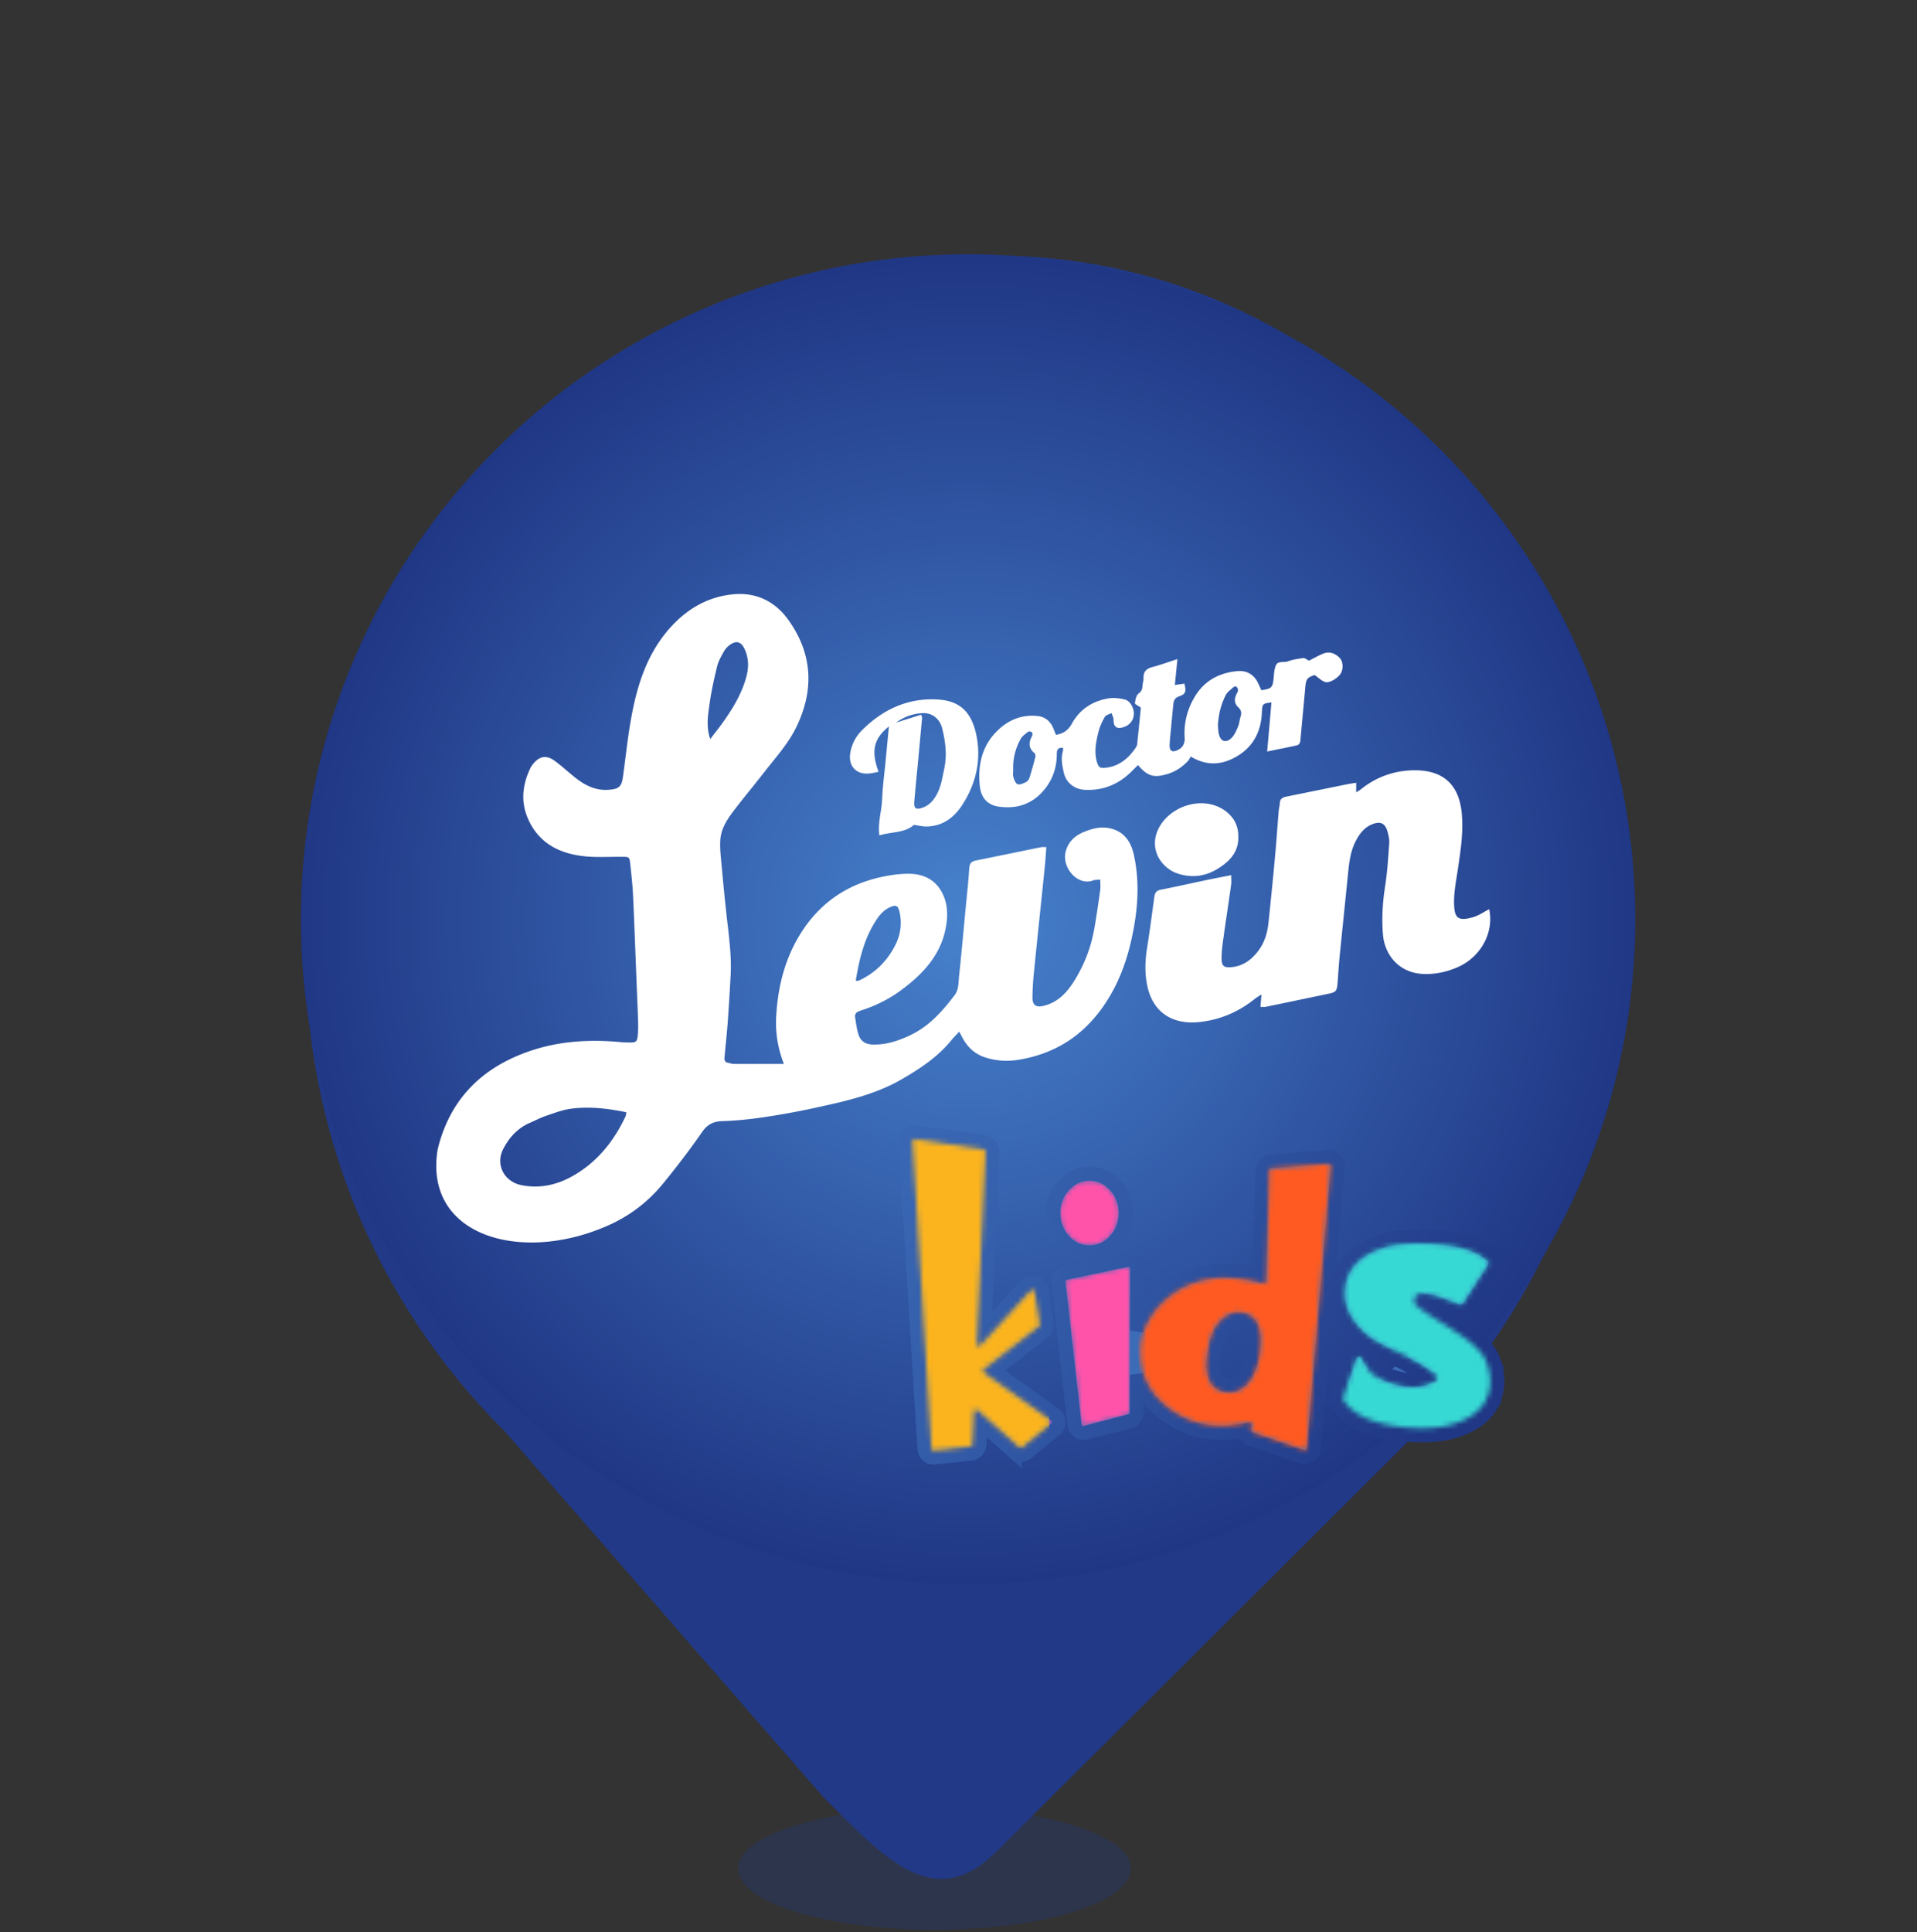 <svg width="387" height="390" viewBox="0 0 387 390" fill="none" xmlns="http://www.w3.org/2000/svg"><rect x="0" y="0" width="387" height="390" fill="#333333" stroke="none"/><ellipse cx="188.661" cy="377.147" rx="39.659" ry="12.35" fill="#213987" fill-opacity=".3"/><path d="M286.276 88.161c53.614 53.426 53.612 147.319-.002 200.745l-84.992 84.696c-12.634 12.59-22.326 1.834-34.96-10.756l-64.423-73.94c-53.613-53.426-53.613-139.909 0-193.335 53.614-53.426 130.764-60.836 184.377-7.41z" fill="#213987"/><ellipse cx="195.354" cy="185.623" rx="120.942" ry="120.519" fill="#26325E"/><ellipse cx="195.434" cy="185.537" rx="134.691" ry="134.22" fill="url(#paint0_radial_1526_725)"/><path d="M158.247 214.74c-1.236-3.229-1.721-6.328-1.553-9.502.328-6.163 1.806-12.013 5.202-17.244 3.764-5.799 9.101-9.446 15.854-10.946 1.912-.425 3.906-.72 5.856-.688 2.641.044 4.965 1.027 6.387 3.467 1.058 1.816 1.348 3.805 1.158 5.855-.598 6.429-4.509 10.724-9.438 14.317-2.431 1.773-5.133 3.068-7.997 3.981-.792.253-1.209.609-1.077 1.41.199 1.212.322 2.466.745 3.603.431 1.159 1.359 1.786 2.757 1.828 2.748.082 5.221-.747 7.638-1.894 3.793-1.799 6.475-4.821 8.941-8.074.871-1.15.756-2.568.898-3.884.492-4.579.9-9.168 1.335-13.753.25-2.629.545-5.255.711-7.89.06-.941.336-1.446 1.286-1.636 4.421-.886 8.835-1.808 13.254-2.706.263-.054.547-.007 1.033-.007-.09 1.175-.157 2.268-.261 3.358-.199 2.069-.417 4.135-.631 6.202-.564 5.476-1.145 10.949-1.685 16.426a50.086 50.086 0 00-.227 4.381c-.016 1.56.751 2.046 2.319 1.652 2.906-.731 4.722-2.764 6.2-5.161 1.908-3.091 3.231-6.435 3.891-10.004.5-2.704.875-5.431 1.263-8.154.093-.652.014-1.329.014-2.143-.597.062-1.052.016-1.434.163-3.135 1.201-6.471-2.635-5.515-5.963.539-1.875 1.837-3.06 3.579-3.787 1.678-.701 3.415-1.17 5.259-.778 2.94.626 4.316 2.735 4.903 5.423 1.249 5.716.764 11.394-.504 17.055-1.143 5.107-3.023 9.869-6.144 14.115-4.14 5.634-9.647 8.979-16.571 10.126-2.361.391-4.619.238-6.846-.483-2.077-.672-3.566-2.089-4.577-4.008-.18-.342-.357-.685-.618-1.186-.601.653-1.148 1.191-1.63 1.781-2.721 3.334-6.207 5.645-9.901 7.792-5.555 3.23-11.696 4.534-17.84 5.87a153.619 153.619 0 01-10.143 1.843c-2.729.403-5.49.698-8.245.78-1.873.055-3.069.64-4.171 2.229-2.462 3.559-5.107 7.003-7.847 10.358-3.261 3.993-7.327 6.983-12.151 8.916-17.036 7.075-36.179 1.533-33.377-15.769 2.41-9.99 8.75-16.416 18.32-19.773 6.004-2.107 12.24-2.499 18.552-1.912.45.042.902.06 1.353.074 1.971.067 2.085-.016 2.222-2.009.061-.897.039-1.803.009-2.703-.08-2.361-.186-4.72-.28-7.08-.238-5.959-.447-11.919-.726-17.875-.1-2.132-.336-4.259-.569-6.381-.155-1.405-.202-1.411-1.69-1.422-2.317-.016-4.647.131-6.95-.052-5.268-.42-9.663-2.445-11.953-7.526-1.577-3.496-1.176-7.023.488-10.429.123-.25.302-.476.475-.698 1.219-1.565 2.659-1.886 4.258-.747 1.466 1.043 2.787 2.285 4.195 3.412 1.985 1.588 4.14 2.714 6.809 2.517 2.029-.15 2.599-.56 2.884-2.538.514-3.558.871-7.142 1.462-10.687 1.168-7.003 3.059-13.748 7.893-19.264 3.479-3.971 7.815-6.535 13.112-6.982 4.475-.377 8.242 1.459 10.859 5.068 4.946 6.821 5.361 14.117 1.731 21.666-1.652 3.434-4.227 6.232-6.538 9.207-2.106 2.713-4.322 5.342-6.385 8.086-1.216 1.619-2.299 3.399-2.456 5.472-.113 1.497.045 3.023.185 4.526.398 4.251.794 8.502 1.295 12.741.403 3.412.78 6.819.591 10.259a492.916 492.916 0 01-.575 9.254c-.178 2.409-.434 4.812-.66 7.216-.055.583.106.988.761 1.082.334.047.66.216.99.218 3.324.015 6.648.009 10.238.009zm-31.807 9.752c-3.737-.779-7.43-1.198-11.136-.72-1.756.226-3.464.903-5.161 1.473-1.064.357-2.06.907-3.097 1.346-2.512 1.063-4.242 2.964-5.449 5.308-1.643 3.187.197 6.629 3.719 7.315 3.614.703 6.994-.033 10.111-1.753 5.001-2.759 8.433-7.006 10.841-12.114.111-.235.109-.523.172-.855zm16.944-75.322c.901-1.182 1.704-2.182 2.45-3.223 2.043-2.849 3.862-5.827 4.808-9.236.555-2 .548-4-.424-5.911-.642-1.262-1.574-1.539-2.761-.721-.495.342-.97.809-1.265 1.326-.553.973-1.144 1.981-1.408 3.05-.629 2.556-1.204 5.14-1.56 7.744-.302 2.206-.707 4.463.16 6.971zm29.379 48.719c.135.061.186.107.229.1.164-.028.337-.046.485-.115 3.283-1.536 5.693-3.985 7.301-7.187 1.063-2.116 1.334-4.397.8-6.717-.272-1.183-.73-1.369-1.829-.898-1.179.505-2.022 1.395-2.725 2.438-2.532 3.759-3.535 8.028-4.261 12.379zm101.023-39.898v1.925c.408-.261.723-.424.995-.643 3.061-2.466 6.667-3.724 10.491-3.803 5.647-.115 9.225 2.481 9.82 8.632.369 3.829-.228 7.631-.791 11.419-.322 2.168-.772 4.351-.76 6.525.018 3.142.637 3.995 3.846 3.074 1.149-.33 2.181-1.071 3.249-1.616 1.014 4.741-1.72 9.659-6.337 11.692-2.192.964-4.477 1.466-6.909 1.383-4.988-.172-7.856-3.907-8.195-7.914-.275-3.248-.082-6.509.428-9.76.451-2.88.624-5.807.835-8.719.055-.762-.132-1.568-.341-2.318-.489-1.761-1.473-2.187-3.193-1.464-1.548.651-2.47 1.889-3.218 3.325-1.234 2.365-1.394 4.951-1.656 7.522-.552 5.42-1.115 10.84-1.65 16.262-.166 1.678-.237 3.365-.389 5.044-.136 1.492-.366 1.714-1.787 2.01-4.244.883-8.486 1.775-12.732 2.651-.263.054-.546.007-1.032.007l.204-2.51c-.563.37-.989.602-1.361.901-3.341 2.694-7.183 4.293-11.42 4.687-4.828.448-9.084-1.64-10.273-7.362-.523-2.517-.452-5.013-.049-7.539.548-3.437.995-6.89 1.469-10.338.109-.798.377-1.313 1.295-1.491 3.042-.591 6.064-1.281 9.097-1.917 1.642-.344 3.291-.657 5.125-1.02 0 .764.071 1.372-.011 1.958-.514 3.672-1.08 7.336-1.59 11.007-.177 1.275-.339 2.565-.338 3.848.001 1.513.491 1.9 2.001 1.759 2.289-.214 3.99-1.449 5.349-3.214 1.275-1.657 1.887-3.578 2.103-5.621a971.2 971.2 0 001.304-13.08c.294-3.189.51-6.384.774-9.575.046-.558.202-1.109.234-1.666.048-.858.599-1.122 1.321-1.268 4.144-.837 8.286-1.686 12.429-2.525.488-.098.984-.159 1.663-.268z" fill="#fff"/><path d="M230.275 142.791c-.494-.356-1.177-.651-1.153-.869.075-.675.234-1.557.703-1.916.582-.446.779-.85.808-1.504.025-.558.234-1.114.219-1.668-.037-1.286.589-1.888 1.8-2.204 1.621-.424 3.2-1.007 5.048-1.602l-.525 5.224 1.939-.271c.396 1.653.235 2.108-1.128 2.587-.789.277-1.033.822-1.108 1.521-.174 1.62-.318 3.244-.469 4.866-.104 1.119-.238 2.237-.289 3.359-.058 1.269.531 1.624 1.671 1.052 1.019-.511 1.431-1.327 1.361-2.479-.184-3.006.547-5.813 2.114-8.377 1.942-3.176 4.935-4.737 8.546-5.055 1.797-.159 3.303.63 4.137 2.363.241.501.469 1.008.695 1.494 2.064-.313 2.276-.541 2.459-2.329.092-.894.119-1.84.45-2.652.417-1.026 1.608-.542 2.422-.844.993-.368 2.075-.529 3.134-.664.32-.041.69.299 1.151.52.789-.399 1.762-.956 2.786-1.391 1.301-.553 2.452-.13 3.394.824.68.688.772 2.095.3 3.022-.479.943-2.273 2.135-3.197 1.861-.738-.219-1.348-.864-2.133-1.401-1.473.435-1.749.785-1.896 2.433-.312 3.471-.65 6.938-.964 10.408-.053.584-.095 1.191-.778 1.344-1.904.424-3.82.796-5.959 1.236l.861-9.904c-1.794.213-1.852.281-1.928 2.044-.164 3.807-1.735 6.891-5.052 8.836-2.879 1.686-5.928 2.076-9.304.04-.163.255-.349.676-.65.986-1.113 1.146-2.391 2.028-3.954 2.507-2.813.861-4.114.525-6.054-1.779-.474.475-.935.946-1.407 1.405-2.597 2.528-5.684 3.786-9.338 3.598-2.093-.108-3.798-1.454-4.235-3.496-.305-1.424-.632-2.869-.165-4.337.061-.194.008-.423.008-.643-1.313-.122-1.238.731-1.253 1.527-.045 2.375-.739 4.548-2.158 6.454-2.367 3.177-5.569 4.426-9.476 3.901-2.6-.35-3.675-2.105-3.891-4.072-.495-4.508.502-8.65 4.095-11.783 2.129-1.856 4.646-2.736 7.508-2.454 1.632.161 2.662 1.103 3.259 2.577l.498 1.224c1.495-.239 2.49-.932 3.211-2.253 1.584-2.898 4.162-4.56 7.388-5.098 1.066-.178 2.25-.039 3.309.233 1.109.284 1.872 1.768 1.811 2.969-.061 1.229-.846 2.213-2.072 2.598-1.408.442-2.031-.06-2.017-1.513.004-.441-.273-.885-.42-1.327-.465.253-1.133.392-1.355.783-.55.968-1.034 2.018-1.296 3.095-.477 1.961-.893 3.961-.288 5.988.318 1.067.608 1.294 1.688 1.181 2.816-.294 4.737-1.936 6.227-4.191.119-.18.189-.415.211-.632.242-2.29.471-4.582.698-6.874.022-.219.003-.44.003-.478zm15.591 3.603c.05.519.041 1.147.18 1.74.372 1.587 1.519 1.928 2.651.72.553-.592.903-1.406 1.224-2.17.257-.613.296-1.313.498-1.954.238-.756.23-1.373-.431-1.968-.809-.727-.843-1.662-.391-2.624.119-.254.305-.505.322-.766a1.06 1.06 0 00-.258-.728c-.097-.104-.492-.095-.614.016-.574.519-1.275 1.003-1.611 1.662-.951 1.86-1.442 3.875-1.57 6.072zm-41.326 8.903c0 .507-.11 1.046.028 1.511.163.547.435 1.307.855 1.467.454.174 1.17-.163 1.7-.422.315-.155.602-.556.714-.905.441-1.386.825-2.79 1.186-4.199.057-.224-.026-.607-.19-.743-1.242-1.024-1.182-2.177-.475-3.461.106-.193.1-.602-.032-.732-.158-.154-.612-.247-.754-.136-.558.439-1.2.883-1.529 1.479-1.046 1.897-1.584 3.955-1.503 6.141z" fill="#fff"/><path d="M179.451 146.616c-3.101 2.472-3.638 5.003-2.083 9.162-1.562.343-3.153.71-4.498-.252-1.299-.928-1.48-2.461-1.146-3.982.359-1.635 1.176-3.063 2.352-4.228 4.289-4.248 9.44-6.577 15.528-6.115 4.1.312 6.419 2.446 7.407 6.725 1.195 5.178.119 10.087-2.733 14.515-1.674 2.599-4.064 4.389-7.385 4.374-.779-.003-1.555-.215-2.374-.336-1.924 1.7-4.503 1.366-6.99 2.119-.363-2.599.48-4.928.556-7.301.077-2.407.424-4.805.654-7.207l.712-7.474zm6.498-2.354c.106.314.214.474.201.623-.25 2.797-.51 5.593-.774 8.388-.27 2.853-.575 5.702-.81 8.557-.11 1.336.335 1.647 1.607 1.219 1.488-.502 2.401-1.618 3.076-2.97.791-1.583 1.024-3.31 1.389-5.016.585-2.728.221-5.383-.42-8.016-.474-1.945-2.019-3.195-3.917-3.12-1.961.077-3.797.725-5.426 1.924l5.074-1.589zm64.045 24.556c.087 2.128-.812 3.895-2.355 5.208-2.795 2.378-5.935 3.485-9.697 2.353-3.399-1.023-6.004-4.813-4.214-8.826 2.244-5.034 9.674-7.376 14.147-3.478 1.394 1.215 2.133 2.784 2.119 4.743z" fill="#fff"/><path d="M290.915 266.903c2.731 1.694 4.673 3.009 5.827 3.947 1.881 1.512 3.05 3.009 3.505 4.491.728 2.238.789 4.279.182 6.124m-9.514-14.562l-19.771 15.244a.447.447 0 00.066.416l.403.535c2.003 2.662 5.872 4.31 11.608 4.945 5.736.635 10.258-.076 13.566-2.132 1.851-1.149 3.065-2.631 3.642-4.446m-9.514-14.562c-3.268-2.006-5.063-3.299-5.386-3.88a.3.3 0 01-.034-.141c-.019-.685.103-1.144.366-1.377l5.054 5.398zm9.514 14.562l1.356.431a.019.019 0 01-.002.007m-1.354-.438l1.352.445.002-.007m-.179-6.992c-.576-1.861-1.984-3.573-3.968-5.168-1.228-.998-3.236-2.353-5.971-4.049l-.006-.004c-1.622-.995-2.854-1.799-3.71-2.416a13.021 13.021 0 01-.959-.747l-.013-.013c.102-.02.259-.036.492-.029.56.017 1.361.166 2.439.503l2.778 1.027.011.004 1.557.591a1.871 1.871 0 002.25-.755l.482-.769 4.637-7.168a1.872 1.872 0 00-.46-2.522l-.884-.652-.003-.003c-2.403-1.794-6.146-2.738-10.955-3.045h-.009c-4.287-.246-7.78.002-10.39.835-4.771 1.499-7.836 4.317-8.661 8.571l-.011.056-.006.057v.002l-.001.001v.008l-.001.002v.006l-.001.002v.008l-.001.001v.007l-.001.001v.008l-.001.002v.008l-.001.002v.006l-.001.001v.008l-.001.002v.008l-.001.002v.006l-.001.002v.008l-.001.001v.007l-.001.001v.008l-.001.002v.008l-.001.001v.007l-.001.001v.008l-.001.002v.008l-.001.001v.007l-.001.001v.008l-.001.002v.006l-.001.002v.008l-.001.001v.008l-.001.002v.006l-.001.002v.008l-.001.002v.006l-.001.002v.008l-.001.001v.008l-.001.002v.006l-.001.002v.008l-.001.001v.008l-.001.002v.006l-.001.002v.008l-.001.001v.007l-.001.001v.008l-.001.002v.008l-.001.001v.007l-.001.001v.008l-.001.002v.008l-.001.002v.006l-.001.002v.008l-.001.001v.006l-.001.002v.008l-.001.002v.008l-.001.001v.007l-.001.001v.008l-.001.002v.008l-.001.001v.007l-.001.001v.008l-.001.002v.006l-.001.002v.008l-.001.001v.008l-.001.002v.006l-.001.002v.008l-.001.002v.008l-.001.001v.006l-.001.002v.008l-.001.002v.006l-.001.002v.008l-.001.001v.008l-.001.002v.006l-.001.002v.008l-.001.001v.008l-.001.002v.006l-.001.002v.008l-.001.001v.007l-.001.001v.008l-.001.002v.008l-.001.002v.006l-.001.002v.007l-.001.002v.008l-.001.002v.006l-.001.002v.008l-.001.001v.007l-.001.001v.008l-.001.002v.008l-.001.001v.007l-.001.001v.008l-.001.002v.008l-.001.001v.007l-.001.001v.008l-.001.002v.006l-.001.002v.008l-.001.001v.008l-.001.002v.006l-.001.002v.008l-.001.002v.008l-.001.001v.007l-.001.001v.008l-.001.002v.006l-.001.002v.008l-.001.001v.007l-.001.009-.001.01c-.249 2.554.458 4.985 2.02 7.251 1.556 2.259 3.76 4.069 6.546 5.457l1.457.726.011.005.012.006c2.742 1.306 4.84 2.419 6.316 3.34.703.439 1.242.82 1.633 1.144a8.886 8.886 0 01-.503.184l-.026.008-.025.01c-1.464.55-3.403.565-5.929-.17-2.524-.743-3.916-1.735-4.559-2.781l-.002-.004-1.187-1.918c-.831-1.342-2.847-1.117-3.361.375l-2.756 8a1.873 1.873 0 00.274 1.734l.404.536c2.362 3.139 6.731 4.855 12.588 5.503 5.906.654 10.791-.048 14.474-2.337 2.093-1.299 3.55-3.036 4.245-5.217m-.179-6.992l-.004-.011-1.353.441 1.36-.418-.003-.012zm0 0c.797 2.457.896 4.808.179 6.992m-56.493-9.622l.001-.009c.424-2.447 1.25-4.035 2.32-4.985l.01-.009.011-.01c.946-.874 1.901-1.147 2.972-.96 1.106.201 1.767.756 2.15 1.775.429 1.145.521 2.945.068 5.555-.453 2.446-1.279 4.064-2.337 5.053-.94.842-1.898 1.109-2.979.919-1.126-.202-1.791-.761-2.171-1.775-.428-1.141-.514-2.94-.045-5.554zm.545-15.734l-.009.001h-.009c-4.961.42-9.142 2.327-12.462 5.733h0l-.009.01c-1.829 1.914-3.11 4.009-3.824 6.273l.037-12.397a1.871 1.871 0 00-2.259-1.837l-12.124 2.568a1.871 1.871 0 00-1.472 2.04l3.22 28.613a1.87 1.87 0 002.336 1.6l8.816-2.321a1.87 1.87 0 001.395-1.804l.023-7.533c.934 3.117 2.872 5.767 5.759 7.925 3.814 2.85 8.243 4.069 13.208 3.681l.005-.001a20.317 20.317 0 002.73-.411 1.868 1.868 0 001.259 1.724l10.273 3.552a1.871 1.871 0 002.476-1.61l4.823-56.829a1.871 1.871 0 00-2.015-2.024l-11.454.923a1.871 1.871 0 00-1.72 1.815l-.579 21.197c-3.267-.744-6.086-1.056-8.424-.888zm-32.915 28.954l-12.4-8.848 10.073-7.828a1.87 1.87 0 00.699-1.772l-1.041-6.535c-.246-1.546-2.169-2.124-3.227-.97l-8.289 9.041 1.626-36.058a1.872 1.872 0 00-1.59-1.935l-13.803-2.08a1.872 1.872 0 00-2.147 1.965l3.807 61.943a1.872 1.872 0 002.074 1.745l7.346-.813a1.872 1.872 0 001.663-1.775l.21-4.571 6.905 6.15a1.87 1.87 0 002.433.048l5.762-4.738a1.872 1.872 0 00-.101-2.969zm12.22-35.106c1.406-1.548 2.099-3.438 2.099-5.584 0-2.123-.698-3.995-2.099-5.539-1.403-1.545-3.157-2.371-5.196-2.371-2.039 0-3.794.826-5.197 2.371-1.401 1.544-2.099 3.416-2.099 5.539 0 2.146.694 4.036 2.099 5.584 1.403 1.545 3.158 2.372 5.197 2.372s3.793-.827 5.196-2.372z" fill="#3C6CB8" stroke="url(#paint1_linear_1526_725)" stroke-width="2.846"/><mask id="mask0_1526_725" style="mask-type:alpha" maskUnits="userSpaceOnUse" x="184" y="229" width="117" height="64"><path d="M212.117 287.371a.448.448 0 00-.024-.711l-13.465-9.609a.448.448 0 01-.015-.718l11.106-8.632a.447.447 0 00.168-.424l-1.041-6.535a.448.448 0 00-.773-.232l-10.103 11.019a.448.448 0 01-.778-.323l1.747-38.739a.447.447 0 00-.381-.463l-13.802-2.081a.449.449 0 00-.514.471l3.807 61.942a.447.447 0 00.496.418l7.346-.813a.448.448 0 00.398-.425l.304-6.616a.448.448 0 01.745-.314l8.435 7.511a.447.447 0 00.582.012l5.762-4.738zm3.354-29.08a.447.447 0 00-.353.488l3.22 28.613a.449.449 0 00.559.383l8.817-2.321a.45.45 0 00.334-.432l.088-28.86a.447.447 0 00-.541-.439l-12.124 2.568zm10.345-13.48c0 1.815-.576 3.357-1.73 4.627-1.153 1.27-2.534 1.905-4.142 1.905-1.609 0-2.99-.635-4.143-1.905-1.153-1.27-1.73-2.812-1.73-4.627 0-1.784.577-3.312 1.73-4.582s2.534-1.905 4.143-1.905c1.608 0 2.989.635 4.142 1.905 1.154 1.27 1.73 2.798 1.73 4.582zm21.442 36.2c-3.217-.574-4.34-3.568-3.369-8.982.455-2.631 1.381-4.566 2.777-5.806 1.244-1.149 2.64-1.588 4.188-1.316 3.187.575 4.31 3.569 3.369 8.982-.486 2.631-1.411 4.582-2.777 5.852-1.244 1.119-2.64 1.543-4.188 1.27zm9.414-45.169a.449.449 0 00-.412.434l-.611 22.397a.451.451 0 01-.562.424c-3.698-.927-6.748-1.303-9.149-1.13-4.644.393-8.498 2.162-11.563 5.307-3.035 3.176-4.386 6.82-4.052 10.933.334 4.083 2.261 7.44 5.782 10.071 3.52 2.631 7.602 3.765 12.245 3.402a19.235 19.235 0 003.802-.705.46.46 0 01.588.484l-.119 1.137a.447.447 0 00.299.47l10.273 3.552a.449.449 0 00.593-.386l4.823-56.829a.448.448 0 00-.483-.484l-11.454.923zm43.575 39.499c-.455-1.482-1.624-2.979-3.505-4.491-1.154-.938-3.096-2.253-5.827-3.947-3.268-2.006-5.063-3.299-5.386-3.88a.3.3 0 01-.034-.141c-.019-.685.103-1.144.366-1.377.698-.635 2.201-.59 4.507.136l2.823 1.043 1.568.596c.2.076.425 0 .539-.181l.488-.778 4.642-7.176a.45.45 0 00-.11-.604l-.891-.657c-2.063-1.543-5.462-2.465-10.197-2.767-4.218-.242-7.511.015-9.878.771-4.431 1.391-6.996 3.886-7.694 7.485l-.091.816c-.212 2.178.38 4.28 1.776 6.306s3.399 3.69 6.009 4.99l1.456.726c5.528 2.632 8.612 4.558 9.254 5.778.109.207.03.517-.161.653l-.079.056c-.425.302-1.002.574-1.73.816-1.851.696-4.127.651-6.828-.136-2.671-.786-4.462-1.92-5.372-3.402l-1.187-1.919a.448.448 0 00-.805.09l-2.756 8a.447.447 0 00.066.416l.403.535c2.003 2.662 5.872 4.31 11.608 4.945 5.736.635 10.258-.076 13.566-2.132 1.851-1.149 3.065-2.631 3.642-4.446.607-1.845.546-3.886-.182-6.124z" fill="#fff"/></mask><g mask="url(#mask0_1526_725)"><path d="M212.569 286.999l-14.431-10.297 11.791-9.164-1.229-7.712-11.563 12.612 1.821-40.374-14.75-2.223 3.869 62.965 8.195-.907.364-7.939 9.423 8.392 6.51-5.353zm2.504-28.624l3.323 29.532 9.651-2.541.091-29.758-13.065 2.767zm10.743-13.564c0 1.815-.576 3.357-1.73 4.627-1.153 1.27-2.534 1.905-4.142 1.905-1.609 0-2.99-.635-4.143-1.905-1.153-1.27-1.73-2.812-1.73-4.627 0-1.784.577-3.312 1.73-4.582s2.534-1.905 4.143-1.905c1.608 0 2.989.635 4.142 1.905 1.154 1.27 1.73 2.798 1.73 4.582zm21.442 36.2c-3.217-.574-4.34-3.568-3.369-8.982.455-2.631 1.381-4.566 2.777-5.806 1.244-1.149 2.64-1.588 4.188-1.316 3.187.575 4.31 3.569 3.369 8.982-.486 2.631-1.411 4.582-2.777 5.852-1.244 1.119-2.64 1.543-4.188 1.27zm9.013-45.137l-.637 23.363c-3.945-1.029-7.177-1.452-9.696-1.27-4.644.393-8.498 2.162-11.563 5.307-3.035 3.176-4.386 6.82-4.052 10.933.334 4.083 2.261 7.44 5.782 10.071 3.52 2.631 7.602 3.765 12.245 3.402a19.502 19.502 0 004.462-.907l-.228 2.177 11.153 3.856 4.917-57.93-12.383.998zm43.976 39.467c-.455-1.482-1.624-2.979-3.505-4.491-1.154-.938-3.096-2.253-5.827-3.947-3.4-2.087-5.205-3.402-5.418-3.946-.03-.726.091-1.21.364-1.452.698-.635 2.201-.59 4.507.136l2.823 1.043 1.912.726.683-1.089 4.871-7.53-1.23-.907c-2.063-1.543-5.462-2.465-10.197-2.767-4.218-.242-7.511.015-9.878.771-4.431 1.391-6.996 3.886-7.694 7.485l-.091.816c-.212 2.178.38 4.28 1.776 6.306s3.399 3.69 6.009 4.99l1.456.726c6.161 2.933 9.287 4.99 9.378 6.169.061 0-.061.106-.364.318-.425.302-1.002.574-1.73.816-1.851.696-4.127.651-6.828-.136-2.671-.786-4.462-1.92-5.372-3.402l-1.685-2.722-3.141 9.118.547.726c2.003 2.662 5.872 4.31 11.608 4.945 5.736.635 10.258-.076 13.566-2.132 1.851-1.149 3.065-2.631 3.642-4.446.607-1.845.546-3.886-.182-6.124z" fill="#FF53AA"/><path fill="#FBB41E" d="M176.151 221.694h35.681v82.583h-35.681z"/><path fill="#37D9D4" d="M269.384 246.93h41.436v49.32h-41.436z"/><path d="M231.974 262.412l18.416-29.248 4.604-2.868 15.539-5.161c.575 5.352 1.151 17.319-1.151 22.366-2.878 6.308 0 34.409 0 35.556 0 .918 3.069 8.412 4.604 12.044-4.413 3.058-13.812 9.29-16.114 9.749-2.878.574-24.747-8.602-25.898-9.749-.921-.918-1.918-16.44-2.302-24.087l2.302-8.602z" fill="#FF5A21"/></g><defs><radialGradient id="paint0_radial_1526_725" cx="0" cy="0" r="1" gradientUnits="userSpaceOnUse" gradientTransform="matrix(0 134.22 -134.691 0 195.437 185.626)"><stop stop-color="#4782CD"/><stop offset="1" stop-color="#203785"/></radialGradient><linearGradient id="paint1_linear_1526_725" x1="179.771" y1="229.235" x2="284.497" y2="295.114" gradientUnits="userSpaceOnUse"><stop stop-color="#3A68B4"/><stop offset=".425" stop-color="#3158A5"/><stop offset="1" stop-color="#203785"/></linearGradient></defs></svg>